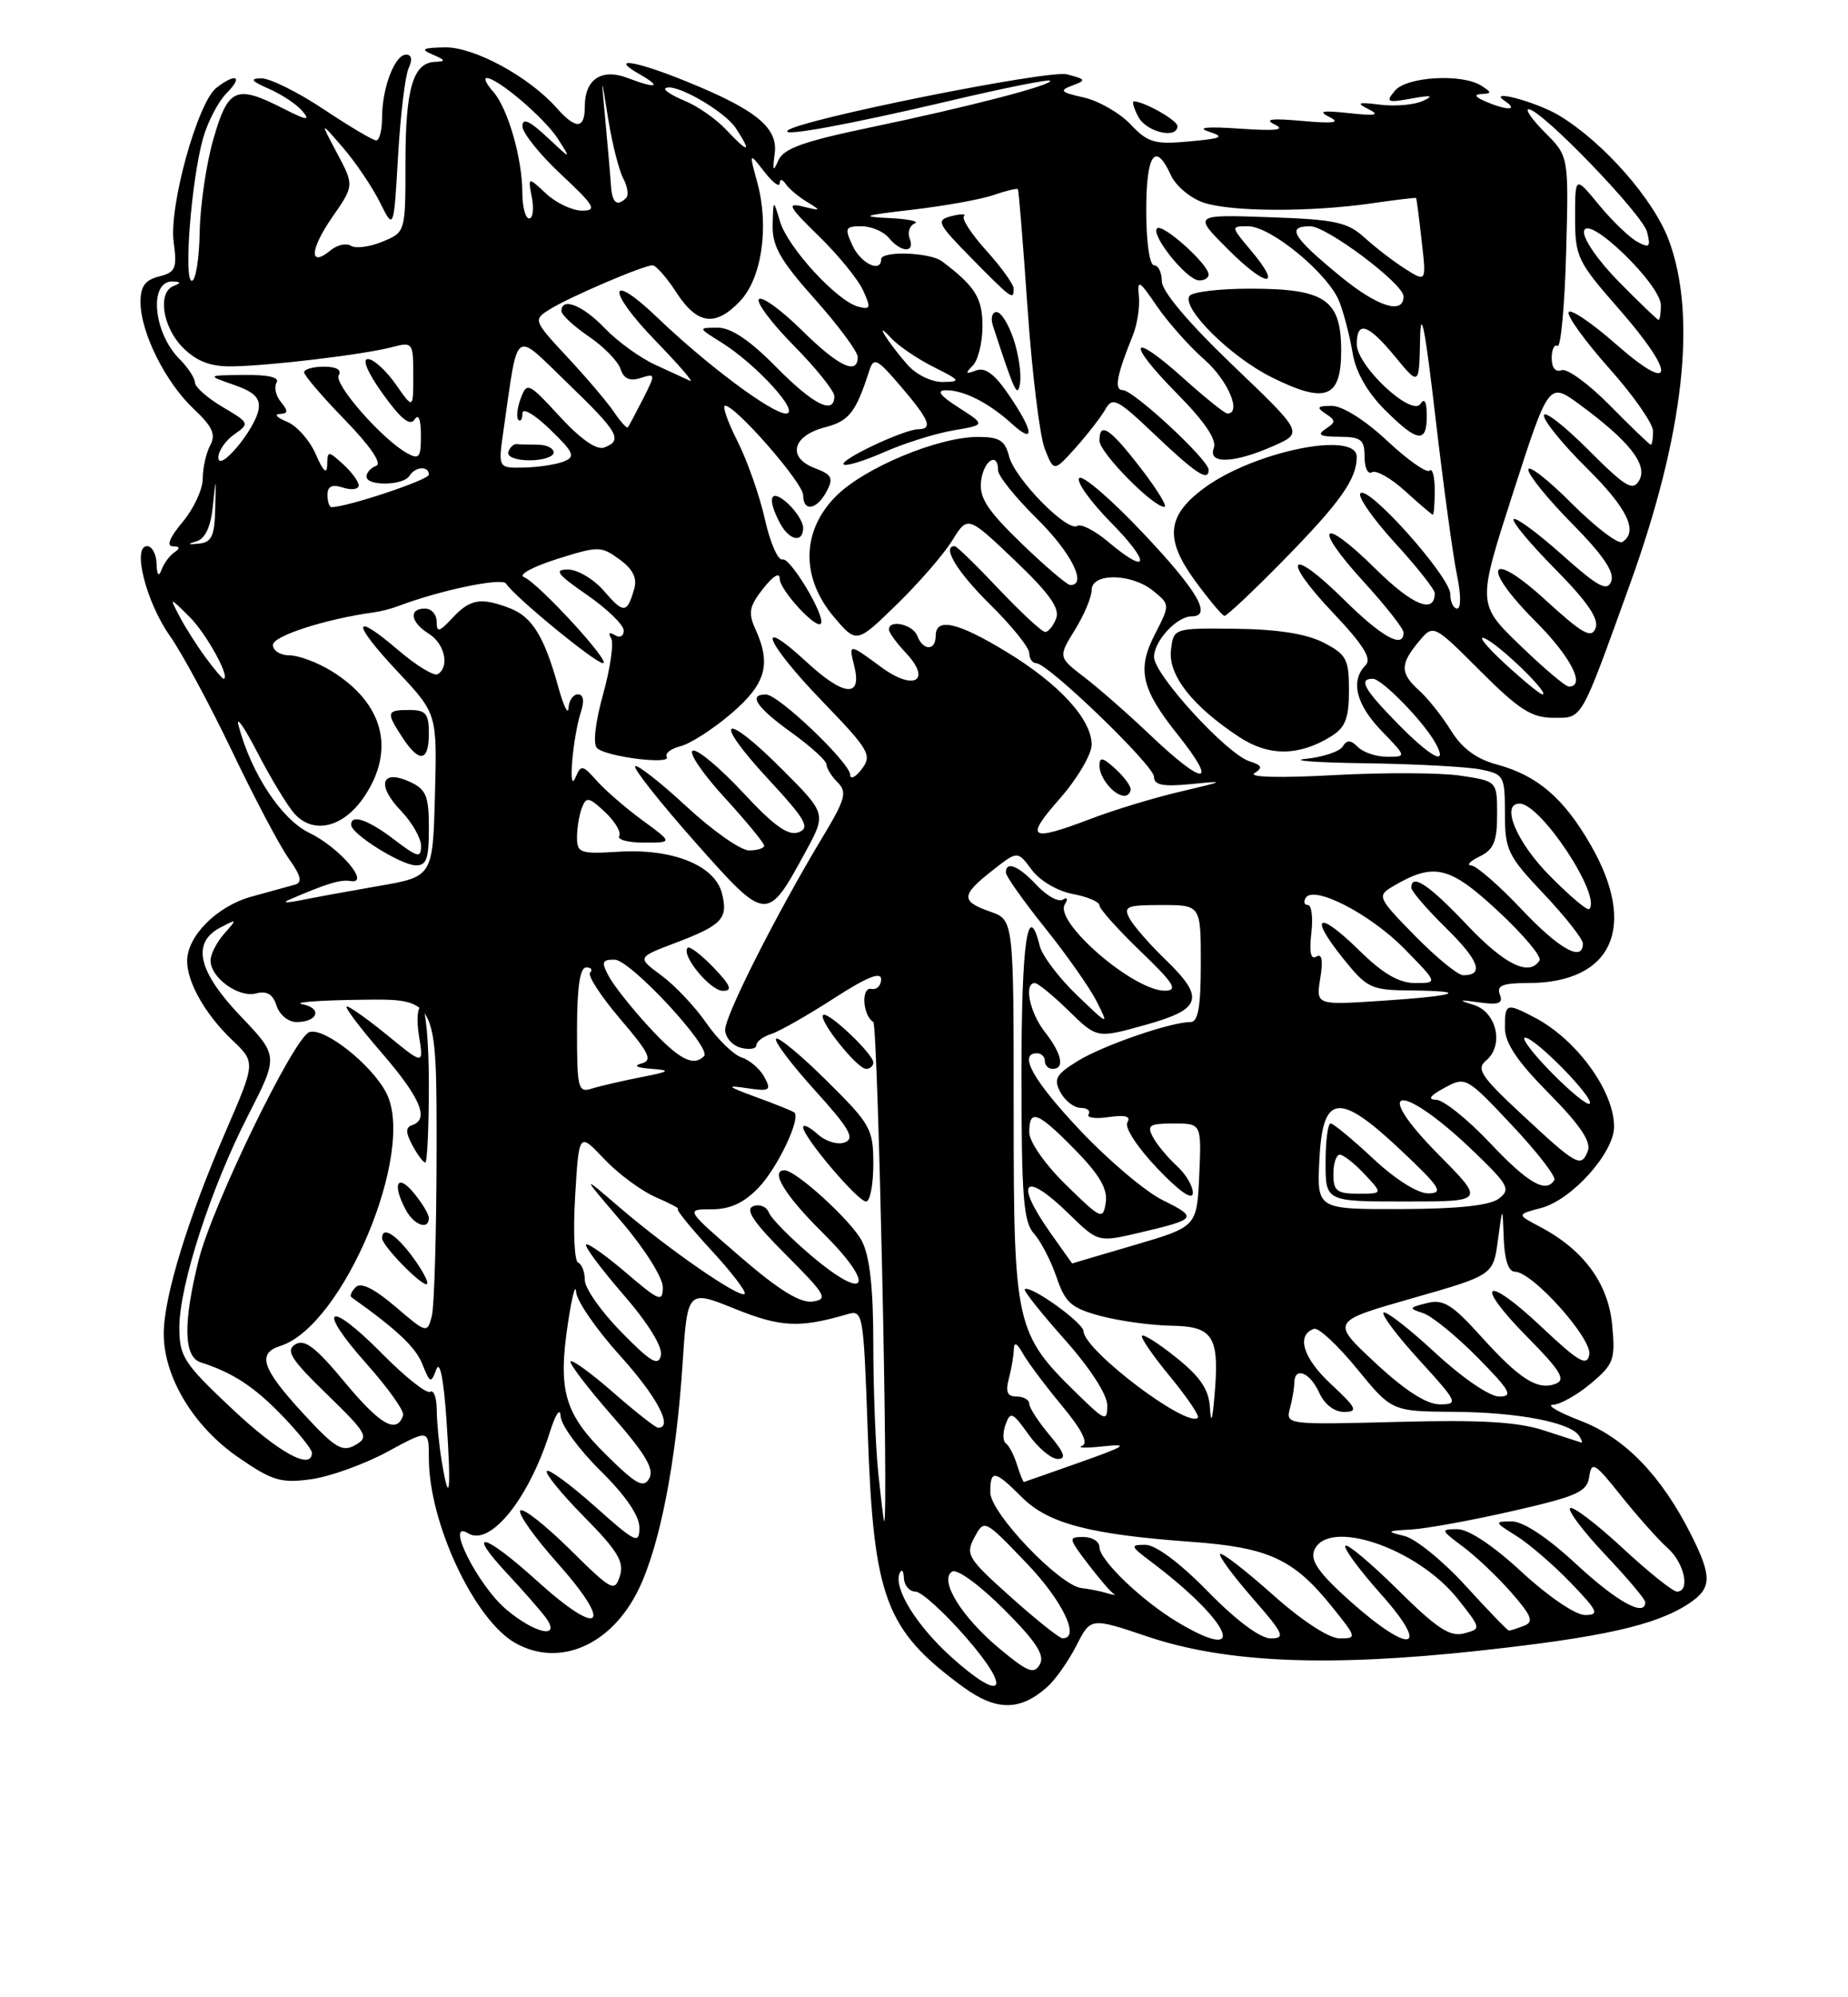 <?xml version="1.0" encoding="UTF-8" standalone="no"?>
<!DOCTYPE svg PUBLIC "-//W3C//DTD SVG 1.1//EN" "http://www.w3.org/Graphics/SVG/1.1/DTD/svg11.dtd" >
<svg xmlns="http://www.w3.org/2000/svg" xmlns:xlink="http://www.w3.org/1999/xlink" version="1.1" viewBox="0 0 237 256">
 <g >
 <path fill="currentColor"
d=" M 134.36 216.17 C 135.38 215.25 137.04 212.88 138.05 210.91 C 139.88 207.31 139.88 207.31 147.19 209.77 C 157.20 213.14 170.34 213.69 189.75 211.57 C 205.53 209.85 212.34 208.32 216.55 205.56 C 219.55 203.59 219.60 202.12 216.88 196.71 C 213.06 189.12 208.37 184.28 202.74 182.12 C 199.86 181.01 198.25 180.08 199.17 180.05 C 200.09 180.02 202.28 178.79 204.03 177.32 C 206.98 174.84 207.18 174.27 206.75 169.77 C 206.24 164.47 203.08 160.18 197.50 157.24 C 194.50 155.66 194.50 155.66 197.65 154.83 C 201.60 153.78 207.00 147.76 207.00 144.40 C 207.00 139.83 202.18 133.22 196.80 130.41 C 193.18 128.52 193.00 128.58 193.00 131.72 C 193.00 133.69 194.56 136.02 198.64 140.14 C 202.59 144.13 204.09 146.34 203.64 147.50 C 202.79 149.72 202.25 149.43 195.17 142.84 C 189.93 137.97 189.29 137.00 190.59 135.93 C 192.91 134.00 191.96 129.72 189.00 128.80 C 186.93 128.16 187.05 128.11 189.71 128.48 C 192.22 128.83 192.79 128.62 192.35 127.47 C 191.91 126.32 192.70 126.00 195.94 126.00 C 206.77 126.00 210.05 118.84 204.03 108.35 C 200.56 102.30 197.17 99.39 191.94 97.98 C 189.34 97.28 187.50 95.92 186.10 93.66 C 184.98 91.85 183.15 89.54 182.03 88.53 C 179.54 86.28 179.53 85.15 181.95 82.24 C 183.83 79.99 183.83 79.99 189.83 85.99 C 194.79 90.95 196.43 92.00 199.20 92.00 C 203.01 92.00 202.60 92.70 209.04 74.87 C 215.95 55.72 217.67 40.53 214.01 30.76 C 212.05 25.53 205.68 18.28 200.00 14.83 C 197.08 13.06 190.58 11.32 193.00 12.95 C 194.80 14.17 193.29 14.20 190.50 13.00 C 189.15 12.42 188.99 12.11 190.00 12.05 C 191.33 11.98 191.33 11.86 190.00 11.00 C 187.53 9.40 180.40 9.81 178.89 11.63 C 177.67 13.10 177.88 13.20 181.02 12.63 C 183.56 12.17 183.96 12.25 182.50 12.93 C 181.40 13.44 178.93 13.66 177.00 13.42 C 174.16 13.06 173.87 13.17 175.50 13.99 C 177.03 14.76 176.45 14.88 173.00 14.50 C 169.58 14.13 168.98 14.25 170.50 15.00 C 171.97 15.73 171.06 15.86 167.00 15.50 C 163.03 15.14 162.06 15.28 163.50 15.97 C 164.92 16.66 163.63 16.81 159.00 16.49 C 154.85 16.20 153.40 16.34 155.00 16.86 C 157.13 17.56 156.76 17.74 152.50 18.13 C 148.07 18.54 147.21 18.29 144.97 15.92 C 143.57 14.46 140.87 12.91 138.97 12.49 C 136.02 11.83 135.80 11.61 137.50 10.97 C 139.34 10.29 139.29 10.17 136.85 9.53 C 134.48 8.91 102.42 15.35 101.00 16.74 C 100.15 17.57 108.91 15.96 121.91 12.90 C 128.73 11.29 134.47 10.14 134.67 10.34 C 135.19 10.85 124.24 13.70 111.58 16.34 C 103.05 18.12 100.48 19.04 99.82 20.56 C 99.15 22.10 99.05 21.93 99.35 19.72 C 99.81 16.38 97.01 14.08 88.01 10.43 C 81.47 7.77 78.05 7.24 82.00 9.50 C 84.95 11.19 84.22 11.41 80.44 9.98 C 77.15 8.73 75.00 10.17 75.00 13.62 C 75.00 16.57 73.88 16.64 71.40 13.85 C 67.84 9.82 60.78 6.00 57.05 6.07 C 54.16 6.13 53.87 6.30 55.50 7.00 C 57.16 7.71 57.21 7.87 55.79 7.93 C 52.97 8.04 52.00 11.36 52.00 20.81 C 52.00 29.76 52.00 29.76 49.06 30.97 C 47.44 31.64 45.62 31.89 45.02 31.51 C 44.41 31.13 43.25 31.38 42.43 32.06 C 39.63 34.38 39.71 32.03 42.56 27.91 C 45.43 23.78 45.43 23.78 43.23 19.64 C 41.03 15.50 41.03 15.50 43.99 18.93 C 45.61 20.81 47.74 23.96 48.72 25.93 C 50.50 29.50 50.50 29.50 51.05 20.00 C 51.35 14.78 51.96 9.71 52.40 8.75 C 52.92 7.64 52.80 7.00 52.08 7.00 C 50.63 7.00 49.00 11.28 49.00 15.07 C 49.00 16.68 48.66 18.00 48.25 18.00 C 47.84 18.00 44.80 16.20 41.50 14.00 C 38.20 11.80 34.60 10.02 33.50 10.04 C 31.98 10.07 32.22 10.39 34.50 11.39 C 36.15 12.11 38.09 13.40 38.81 14.27 C 39.84 15.51 39.31 15.43 36.35 13.92 C 30.28 10.83 29.27 11.26 27.39 17.74 C 26.47 20.89 25.67 26.29 25.61 29.73 C 25.55 33.17 25.10 35.99 24.60 35.99 C 23.52 36.00 24.54 23.04 26.05 17.69 C 26.65 15.59 28.00 13.00 29.06 11.94 C 31.22 9.78 30.29 9.30 27.76 11.25 C 25.35 13.11 21.66 26.41 22.27 31.00 C 22.73 34.41 22.52 34.90 20.39 35.44 C 18.59 35.89 18.01 36.71 18.02 38.77 C 18.05 42.66 21.23 49.01 24.83 52.40 C 27.25 54.67 27.71 55.68 26.96 57.08 C 26.43 58.06 26.00 59.99 26.00 61.36 C 26.00 62.73 24.83 65.23 23.41 66.92 C 21.76 68.88 21.31 70.01 22.16 70.02 C 23.06 70.03 23.14 70.27 22.40 70.77 C 21.79 71.17 21.04 72.17 20.73 73.00 C 20.35 74.00 20.13 73.75 20.08 72.25 C 20.04 71.01 19.49 70.00 18.87 70.00 C 16.92 70.00 18.74 77.18 21.78 81.49 C 23.34 83.70 26.92 90.35 29.76 96.28 C 32.59 102.21 35.86 108.40 37.02 110.03 C 38.61 112.26 38.81 113.10 37.82 113.39 C 37.09 113.60 34.61 114.28 32.30 114.91 C 27.86 116.11 24.00 119.96 24.00 123.18 C 24.00 125.93 26.36 130.06 29.80 133.33 C 32.78 136.16 32.78 136.16 28.98 144.93 C 24.06 156.27 21.00 166.25 21.00 170.95 C 21.00 176.50 24.82 182.83 30.54 186.78 C 34.92 189.80 36.02 190.13 39.89 189.60 C 42.30 189.27 46.69 187.69 49.64 186.10 C 55.00 183.19 55.00 183.19 55.00 186.91 C 55.00 195.22 60.87 207.70 66.14 210.62 C 71.80 213.76 78.45 210.84 81.91 203.69 C 84.63 198.07 86.71 187.41 87.53 174.90 C 88.16 165.30 88.16 165.30 94.24 167.75 C 100.11 170.12 102.53 170.24 108.62 168.46 C 110.69 167.85 110.74 168.14 111.29 183.67 C 112.03 204.87 113.54 208.89 123.47 216.19 C 127.77 219.34 130.84 219.34 134.36 216.17 Z  M 151.00 16.16 C 151.00 15.42 146.72 13.00 145.42 13.00 C 145.15 13.00 145.41 13.90 146.00 15.00 C 147.04 16.94 151.00 17.86 151.00 16.16 Z  M 121.94 212.33 C 117.54 208.35 114.59 203.58 115.36 201.68 C 115.63 201.03 115.88 201.29 115.92 202.25 C 115.96 203.21 116.63 204.00 117.40 204.00 C 118.17 204.00 121.14 206.70 124.00 210.00 C 129.92 216.83 128.59 218.33 121.94 212.33 Z  M 128.21 211.33 C 123.32 207.27 120.38 202.50 122.11 201.43 C 122.74 201.05 125.64 203.16 128.73 206.25 C 132.87 210.39 134.02 212.14 133.36 213.32 C 132.62 214.64 131.83 214.34 128.21 211.33 Z  M 129.61 204.68 C 124.10 199.75 123.79 199.25 124.97 197.05 C 126.23 194.71 126.24 194.71 131.61 200.31 C 136.28 205.16 138.62 210.05 136.25 209.98 C 135.84 209.96 132.85 207.58 129.61 204.68 Z  M 151.00 207.90 C 146.42 205.16 141.00 199.95 141.00 198.30 C 141.00 197.59 140.08 197.00 138.95 197.00 C 136.99 197.00 137.02 197.16 139.52 200.44 C 140.97 202.33 142.45 204.06 142.82 204.28 C 143.20 204.49 142.82 204.46 142.00 204.21 C 141.18 203.95 139.70 203.66 138.72 203.55 C 135.92 203.26 127.00 193.92 127.00 191.29 C 127.00 188.32 127.55 188.40 131.07 191.92 C 134.43 195.28 139.78 196.68 152.78 197.62 C 162.71 198.34 165.91 199.82 170.84 205.96 C 174.01 209.90 174.04 210.00 171.80 210.00 C 170.43 209.99 166.96 207.73 163.20 204.37 C 159.74 201.29 156.72 198.95 156.48 199.18 C 156.25 199.41 158.11 201.94 160.61 204.80 C 164.65 209.42 164.91 210.00 162.97 210.00 C 161.63 210.00 158.55 207.71 154.92 204.00 C 151.33 200.33 148.21 198.00 146.89 198.00 C 144.90 198.00 144.96 198.17 147.62 200.17 C 157.89 207.89 160.34 213.49 151.00 207.90 Z  M 173.17 205.24 C 169.22 201.72 168.02 200.05 168.53 198.75 C 170.20 194.49 181.76 198.39 186.97 204.96 C 189.98 208.77 189.98 208.77 187.74 209.36 C 185.95 209.83 184.24 208.70 179.28 203.78 C 175.85 200.39 172.82 197.84 172.54 198.12 C 172.26 198.41 174.31 201.19 177.10 204.32 C 183.56 211.57 180.97 212.18 173.17 205.24 Z  M 64.94 206.30 C 61.27 203.21 56.97 194.63 60.04 196.53 C 62.85 198.26 67.81 192.13 70.51 183.58 C 71.26 181.22 71.84 180.36 71.90 181.54 C 71.96 182.66 74.25 185.79 77.00 188.50 C 80.21 191.66 82.00 194.27 82.00 195.79 C 82.00 197.97 81.53 197.75 76.32 193.10 C 73.19 190.31 70.41 188.26 70.13 188.54 C 69.85 188.82 72.00 191.46 74.91 194.41 C 79.22 198.77 80.07 200.19 79.50 202.00 C 78.83 204.10 78.46 203.90 73.09 198.59 C 69.95 195.49 67.09 193.24 66.73 193.60 C 66.37 193.96 68.52 197.01 71.51 200.36 C 78.78 208.53 77.06 210.03 68.89 202.64 C 62.04 196.44 59.61 195.88 65.12 201.77 C 67.04 203.82 69.20 206.29 69.93 207.25 C 72.09 210.12 68.71 209.47 64.94 206.30 Z  M 187.96 203.25 C 185.08 200.09 181.55 197.22 180.11 196.87 C 177.73 196.29 177.80 196.22 181.00 196.04 C 182.93 195.93 188.78 194.86 194.00 193.67 C 202.31 191.77 203.54 191.22 203.82 189.25 C 204.11 187.23 204.54 187.50 207.92 191.75 C 210.01 194.36 212.68 197.36 213.85 198.40 C 216.02 200.32 216.81 204.00 215.06 204.00 C 214.54 204.00 211.37 201.46 208.03 198.36 C 204.68 195.26 201.68 192.99 201.36 193.31 C 201.04 193.63 203.08 196.32 205.89 199.29 C 208.70 202.26 211.00 204.99 211.00 205.35 C 211.00 207.32 207.42 205.35 202.17 200.50 C 198.45 197.05 195.35 195.00 193.87 195.00 C 191.60 195.01 191.63 195.09 194.50 196.88 C 196.15 197.92 199.28 200.62 201.45 202.88 C 204.96 206.53 205.16 207.00 203.26 207.00 C 202.05 207.00 198.54 204.61 195.17 201.50 C 191.54 198.13 188.34 196.00 186.92 196.00 C 184.72 196.00 184.75 196.10 187.63 198.25 C 189.30 199.49 192.09 202.14 193.84 204.14 C 196.47 207.16 196.74 207.88 195.43 208.39 C 194.55 208.73 193.69 209.00 193.52 209.00 C 193.34 209.00 190.84 206.41 187.96 203.25 Z  M 112.64 188.85 C 112.29 185.47 112.00 178.03 112.00 172.30 C 112.00 165.11 111.55 161.02 110.53 159.06 C 109.20 156.49 102.09 150.00 100.61 150.00 C 98.70 150.00 100.68 153.24 105.49 157.99 C 112.35 164.77 111.33 167.08 104.15 161.03 C 101.39 158.70 98.90 156.18 98.61 155.42 C 98.31 154.66 97.41 154.29 96.60 154.60 C 95.52 155.02 96.64 156.68 100.80 160.83 C 105.92 165.96 106.25 166.53 104.22 166.82 C 102.63 167.05 99.88 165.35 94.92 161.07 C 87.89 155.00 87.89 155.00 91.26 155.00 C 93.64 155.00 95.41 154.18 97.29 152.22 C 99.72 149.68 102.74 143.33 101.87 142.59 C 101.66 142.41 99.47 141.53 97.00 140.63 C 93.24 139.25 93.04 139.06 95.77 139.47 C 98.75 139.91 98.95 139.78 98.03 138.05 C 97.46 137.00 96.15 135.87 95.12 135.54 C 94.08 135.21 92.05 133.23 90.60 131.15 C 89.16 129.06 86.57 126.32 84.84 125.04 C 81.70 122.72 81.70 122.72 86.52 120.89 C 92.62 118.58 93.41 117.75 92.59 114.51 C 91.69 110.92 86.26 108.73 79.33 109.17 C 74.42 109.47 74.00 109.33 74.00 107.33 C 74.00 106.14 74.28 104.43 74.63 103.53 C 75.18 102.09 75.53 102.15 77.60 104.09 C 78.88 105.30 79.70 106.68 79.41 107.15 C 79.12 107.62 80.55 108.00 82.59 108.00 C 86.30 108.00 86.30 108.00 82.40 105.15 C 80.26 103.58 77.62 101.30 76.54 100.08 C 74.69 98.01 74.52 97.98 73.79 99.68 C 72.82 101.93 73.45 94.50 74.50 91.25 C 74.97 89.82 74.82 89.00 74.12 89.00 C 73.50 89.00 72.96 89.79 72.91 90.75 C 72.86 91.71 72.26 90.47 71.58 87.99 C 69.80 81.58 68.24 79.04 65.37 77.95 C 61.66 76.54 60.29 76.77 58.04 79.19 C 56.32 81.03 56.00 81.11 56.00 79.69 C 56.00 78.76 55.33 78.00 54.50 78.00 C 52.37 78.00 52.64 79.76 55.00 81.23 C 57.04 82.51 57.69 85.46 56.14 86.41 C 55.67 86.70 53.40 85.32 51.10 83.35 C 45.11 78.23 45.06 79.77 51.01 86.10 C 56.06 91.49 56.06 91.49 55.78 101.93 C 55.50 112.37 55.50 112.37 48.50 113.57 C 44.65 114.24 40.15 115.06 38.50 115.40 C 36.85 115.73 36.17 115.72 37.00 115.36 C 41.87 113.25 43.65 112.71 44.93 112.92 C 47.62 113.39 43.56 108.63 39.67 106.75 C 36.10 105.03 32.24 99.19 30.59 93.00 C 30.23 91.62 31.33 93.20 33.04 96.50 C 34.75 99.80 36.88 103.31 37.77 104.30 C 40.22 107.00 44.06 106.06 46.72 102.10 C 50.75 96.10 49.19 90.14 42.53 86.02 C 40.73 84.91 38.30 84.00 37.13 84.00 C 35.96 84.00 35.00 83.40 35.00 82.66 C 35.00 81.51 41.82 79.32 48.00 78.48 C 48.83 78.37 50.17 78.02 51.00 77.71 C 56.38 75.66 64.38 73.99 64.90 74.80 C 65.97 76.48 76.35 85.00 77.33 85.00 C 78.50 85.00 69.04 74.71 67.18 73.96 C 66.44 73.66 68.35 72.63 71.41 71.66 C 76.76 69.97 77.09 69.98 79.45 71.70 C 81.18 72.96 81.74 74.10 81.33 75.50 C 80.42 78.65 79.98 78.68 77.46 75.75 C 76.16 74.24 74.08 73.00 72.84 73.00 C 71.00 73.00 71.44 73.60 75.28 76.25 C 77.87 78.04 79.98 80.09 79.99 80.81 C 80.00 81.54 79.49 81.81 78.85 81.40 C 78.15 80.98 77.96 81.13 78.37 81.78 C 78.74 82.39 78.28 85.62 77.35 88.97 C 76.33 92.65 76.02 95.39 76.58 95.90 C 77.79 97.01 86.15 98.05 85.51 97.01 C 85.24 96.57 86.04 95.96 87.28 95.64 C 88.53 95.33 91.45 93.45 93.78 91.46 C 98.23 87.65 98.94 85.16 96.87 80.62 C 95.93 78.54 96.09 77.70 97.87 75.44 C 99.17 73.79 100.00 73.30 100.00 74.19 C 100.00 75.62 104.72 80.75 105.28 79.92 C 105.90 79.01 101.33 71.39 100.36 71.71 C 99.79 71.90 98.78 69.59 98.10 66.58 C 97.43 63.56 95.84 59.05 94.58 56.55 C 93.31 54.05 92.60 52.00 93.00 52.00 C 94.35 52.00 103.00 61.90 103.00 63.46 C 103.00 65.64 104.73 65.37 106.01 62.99 C 106.92 61.27 106.70 60.84 104.47 59.99 C 100.92 58.64 101.63 55.85 105.79 54.77 C 108.90 53.97 109.75 52.88 111.48 47.52 C 112.05 45.74 112.46 45.94 115.52 49.52 C 119.21 53.84 119.68 54.99 117.75 55.02 C 115.89 55.05 107.62 58.96 108.20 59.53 C 108.47 59.80 110.79 59.09 113.37 57.96 C 115.94 56.82 119.92 55.57 122.23 55.17 C 126.41 54.46 126.41 54.46 122.96 52.25 C 120.54 50.70 120.04 50.03 121.32 50.02 C 123.59 50.00 126.83 51.64 129.75 54.30 C 132.75 57.04 132.60 55.35 129.41 50.66 C 127.57 47.95 126.35 47.03 125.16 47.49 C 123.83 47.99 123.75 47.87 124.75 46.86 C 125.44 46.17 126.00 43.89 126.00 41.80 C 126.00 38.20 125.07 36.71 120.82 33.50 C 119.28 32.33 113.00 32.12 113.00 33.24 C 113.00 35.02 110.40 33.78 109.34 31.49 C 108.29 29.23 108.40 29.00 110.47 29.00 C 111.73 29.00 113.32 29.67 114.00 30.50 C 115.58 32.41 117.39 32.45 116.66 30.56 C 116.36 29.78 116.65 28.91 117.31 28.64 C 117.96 28.38 116.47 28.06 114.00 27.95 C 110.24 27.77 110.73 27.60 117.00 26.88 C 121.12 26.40 125.81 25.56 127.41 25.00 C 129.01 24.45 130.42 24.11 130.54 24.25 C 130.65 24.39 131.21 31.25 131.78 39.50 C 132.35 47.75 133.34 55.85 133.98 57.50 C 135.15 60.50 135.15 60.50 137.97 57.36 C 139.51 55.63 141.23 53.41 141.78 52.43 C 142.67 50.84 143.33 51.17 147.96 55.58 C 153.39 60.74 155.00 61.79 155.00 60.22 C 155.00 58.93 145.36 50.00 143.98 50.00 C 142.86 50.00 143.21 48.09 145.28 43.00 C 145.84 41.62 146.19 39.38 146.06 38.00 C 145.84 35.75 146.07 35.88 148.38 39.26 C 149.80 41.33 152.54 44.41 154.48 46.11 C 157.49 48.76 159.29 53.00 157.40 53.00 C 157.07 53.00 154.53 50.96 151.76 48.47 C 144.92 42.33 144.34 43.75 150.95 50.45 C 154.50 54.04 156.07 56.37 155.67 57.42 C 154.86 59.52 158.24 59.41 163.32 57.16 C 167.15 55.47 167.15 55.47 158.07 46.79 C 152.41 41.37 149.00 37.33 149.00 36.05 C 149.00 34.92 148.55 34.00 148.00 34.00 C 147.43 34.00 147.00 31.00 147.00 27.00 C 147.00 19.74 148.16 18.07 150.16 22.45 C 150.77 23.80 152.63 25.37 154.29 25.95 C 157.77 27.16 168.04 27.21 176.00 26.05 C 179.03 25.61 181.55 25.31 181.61 25.38 C 181.67 25.44 181.99 27.90 182.32 30.84 C 182.93 36.18 182.93 36.18 180.21 34.46 C 178.72 33.52 176.38 31.71 175.00 30.46 C 172.82 28.47 171.24 28.13 162.76 27.84 C 153.02 27.50 153.02 27.50 157.48 31.95 C 162.42 36.90 164.57 37.02 160.45 32.13 C 157.83 29.01 157.83 29.00 160.06 29.00 C 163.00 29.00 170.43 35.15 171.78 38.70 C 172.37 40.24 173.13 43.19 173.47 45.26 C 173.87 47.68 175.35 50.28 177.58 52.51 C 181.79 56.72 183.00 56.88 182.98 53.25 C 182.98 51.51 182.68 50.96 182.18 51.75 C 181.07 53.50 174.00 46.90 174.00 44.12 C 174.00 41.03 175.45 41.51 178.93 45.73 C 182.00 49.46 182.00 49.46 182.12 43.48 C 182.20 39.19 182.76 42.03 184.09 53.50 C 185.12 62.30 186.36 71.41 186.86 73.75 C 187.37 76.18 187.38 78.00 186.88 78.00 C 186.40 78.00 186.00 77.17 186.00 76.16 C 186.00 73.96 175.53 62.19 174.47 63.22 C 174.07 63.61 176.05 66.46 178.87 69.55 C 181.69 72.63 184.00 75.55 184.00 76.02 C 184.00 78.76 181.16 77.60 176.43 72.93 C 169.43 66.02 168.22 67.27 174.87 74.55 C 177.69 77.63 180.00 80.57 180.00 81.08 C 180.00 83.21 177.23 81.67 172.31 76.81 C 165.34 69.93 164.21 71.42 170.97 78.56 C 174.89 82.70 175.96 84.44 175.13 85.27 C 173.15 87.25 173.91 90.31 177.20 93.70 C 180.39 97.00 180.39 97.00 177.90 97.00 C 176.52 97.00 174.84 96.44 174.16 95.76 C 173.22 94.82 172.74 94.80 172.20 95.68 C 171.80 96.33 169.68 97.03 167.49 97.26 C 165.29 97.48 168.73 97.74 175.13 97.83 C 181.52 97.92 188.16 98.28 189.88 98.62 C 192.88 99.23 193.00 99.45 193.00 104.28 C 193.00 108.94 193.36 109.69 198.00 114.59 C 200.75 117.50 203.00 120.36 203.00 120.94 C 203.00 123.36 199.97 121.67 195.09 116.50 C 192.23 113.48 189.35 110.97 188.69 110.93 C 188.04 110.90 188.51 110.38 189.75 109.78 C 191.56 108.90 192.00 107.86 192.00 104.41 C 192.00 100.12 192.00 100.12 187.31 99.42 C 184.73 99.03 177.42 99.00 171.06 99.35 C 164.23 99.73 160.07 99.63 160.88 99.10 C 161.98 98.40 161.85 98.09 160.25 97.58 C 157.34 96.66 148.00 86.47 148.00 84.21 C 148.00 82.16 150.92 79.00 152.83 79.00 C 155.50 79.00 153.58 75.71 146.60 68.33 C 142.53 64.02 138.85 60.85 138.41 61.27 C 137.98 61.70 139.83 64.29 142.52 67.02 C 147.65 72.23 147.36 73.86 142.10 69.43 C 140.42 68.01 138.64 67.10 138.15 67.41 C 136.85 68.21 130.12 61.34 129.40 58.46 C 128.90 56.46 128.16 56.00 125.43 56.00 C 120.34 56.00 110.89 59.93 107.25 63.56 C 102.79 68.00 102.67 74.00 106.92 79.04 C 109.85 82.50 109.85 82.50 114.98 77.50 C 117.81 74.75 121.02 71.06 122.11 69.29 C 124.11 66.08 124.11 66.08 130.12 71.80 C 134.54 76.01 135.95 77.97 135.45 79.26 C 135.09 80.22 134.45 81.00 134.04 81.00 C 133.63 81.00 130.95 78.52 128.09 75.50 C 125.23 72.47 122.69 70.00 122.44 70.00 C 120.74 70.00 122.76 73.33 127.00 77.50 C 129.75 80.21 132.00 83.00 132.00 83.71 C 132.00 84.42 132.40 85.00 132.88 85.00 C 134.39 85.00 148.00 98.12 148.00 99.57 C 148.00 100.63 149.14 100.85 152.75 100.50 C 157.25 100.05 157.18 100.10 151.44 101.45 C 148.11 102.22 142.94 103.79 139.94 104.93 C 132.01 107.95 131.36 107.53 135.92 102.36 C 138.16 99.81 140.00 96.69 140.00 95.44 C 140.00 92.19 135.82 87.64 129.06 83.54 C 122.81 79.74 120.00 79.11 120.00 81.50 C 120.00 83.44 118.38 83.44 117.64 81.50 C 117.07 80.03 114.00 79.34 114.00 80.69 C 114.00 81.06 114.98 82.42 116.19 83.70 C 119.54 87.27 117.20 88.60 113.00 85.50 C 108.85 82.44 108.82 82.44 109.56 85.39 C 110.58 89.46 108.25 89.27 103.52 84.92 C 96.67 78.59 98.11 82.28 105.49 89.92 C 111.49 96.14 111.87 96.79 110.52 98.57 C 109.72 99.63 109.05 99.96 109.03 99.30 C 108.99 97.75 99.87 89.05 98.25 89.02 C 95.88 88.98 97.01 90.67 101.50 93.89 C 103.97 95.67 106.00 97.51 106.00 97.99 C 106.00 98.47 106.64 99.50 107.43 100.29 C 108.67 101.52 108.41 102.46 105.49 107.30 C 99.62 117.05 93.00 130.13 93.00 131.98 C 93.00 132.96 93.90 134.00 95.00 134.29 C 96.10 134.58 97.00 134.44 97.00 133.97 C 97.00 133.51 97.86 132.86 98.90 132.53 C 99.95 132.20 103.55 130.15 106.90 127.99 C 111.17 125.23 113.00 124.49 113.00 125.52 C 113.00 126.33 112.44 126.89 111.75 126.75 C 110.41 126.48 110.62 130.13 112.00 131.00 C 112.59 131.37 113.98 195.00 113.39 195.00 C 113.33 195.00 113.00 192.23 112.64 188.85 Z  M 112.00 149.22 C 112.00 144.70 111.67 144.11 106.03 138.53 C 102.74 135.27 99.82 132.85 99.53 133.14 C 99.24 133.43 101.47 136.39 104.49 139.73 C 108.92 144.62 109.67 145.91 108.35 146.42 C 107.43 146.77 105.89 146.31 104.86 145.37 C 103.83 144.45 103.00 144.05 103.00 144.49 C 103.00 145.73 110.01 154.00 111.07 154.00 C 111.58 154.00 112.00 151.85 112.00 149.22 Z  M 112.00 136.19 C 112.00 135.08 106.13 129.53 105.56 130.10 C 104.93 130.74 109.93 137.00 111.07 137.00 C 111.58 137.00 112.00 136.63 112.00 136.19 Z  M 91.51 124.01 C 89.93 122.37 88.44 121.23 88.19 121.48 C 87.29 122.38 91.08 127.00 92.71 127.00 C 93.99 127.00 93.72 126.32 91.51 124.01 Z  M 103.34 109.12 C 105.97 104.28 105.97 104.28 100.31 98.61 C 92.72 91.02 91.23 91.97 98.46 99.79 C 103.33 105.05 103.93 106.09 102.43 106.67 C 101.10 107.18 99.29 105.89 95.30 101.60 C 92.36 98.44 89.46 96.01 88.86 96.21 C 88.25 96.42 90.07 99.10 92.88 102.18 C 95.70 105.26 98.00 108.05 98.00 108.39 C 98.00 108.73 97.13 109.00 96.06 109.00 C 94.99 109.00 91.37 106.46 88.03 103.36 C 84.68 100.26 81.72 97.95 81.45 98.21 C 81.19 98.48 84.63 102.83 89.11 107.89 C 98.35 118.30 98.34 118.30 103.34 109.12 Z  M 55.00 106.16 C 55.00 101.99 54.66 101.17 52.54 100.20 C 48.90 98.54 48.26 100.61 51.39 103.89 C 52.83 105.38 54.00 107.43 54.00 108.42 C 54.00 110.02 53.59 109.92 50.57 107.62 C 47.18 105.04 44.96 104.29 45.04 105.75 C 45.10 106.91 51.29 110.80 53.25 110.91 C 54.69 110.98 55.00 110.14 55.00 106.16 Z  M 145.00 101.15 C 145.00 100.69 144.10 99.50 143.00 98.50 C 141.41 97.06 141.00 96.99 141.00 98.15 C 141.00 99.71 142.90 102.00 144.20 102.00 C 144.64 102.00 145.00 101.62 145.00 101.15 Z  M 55.00 94.00 C 55.00 91.47 54.61 91.00 52.50 91.00 C 49.56 91.00 49.48 91.28 51.62 94.54 C 53.78 97.84 55.00 97.64 55.00 94.00 Z  M 170.75 94.36 C 172.54 93.24 173.00 92.04 173.00 88.50 C 173.00 84.49 172.68 83.88 169.75 82.37 C 167.56 81.24 163.88 80.66 158.50 80.59 C 150.50 80.50 150.50 80.50 150.17 83.36 C 149.81 86.57 152.99 90.59 159.00 94.51 C 162.77 96.97 166.63 96.92 170.75 94.36 Z  M 164.66 71.75 C 171.87 64.40 174.00 61.40 174.00 58.57 C 174.00 55.15 160.72 57.87 154.37 62.60 C 149.64 66.11 149.35 69.08 153.24 74.41 C 155.03 76.86 156.74 78.90 157.03 78.94 C 157.31 78.97 160.75 75.74 164.66 71.75 Z  M 103.00 67.65 C 103.00 66.92 102.10 65.50 101.00 64.50 C 98.80 62.51 98.31 63.83 100.04 67.07 C 101.22 69.29 103.00 69.64 103.00 67.65 Z  M 184.00 62.83 C 184.00 61.09 183.70 59.96 183.34 60.32 C 182.98 60.68 180.53 58.96 177.89 56.49 C 175.06 53.84 172.14 52.01 170.79 52.02 C 168.94 52.03 168.79 52.22 170.00 53.02 C 171.33 53.89 171.33 54.11 170.00 54.98 C 168.85 55.74 169.27 55.97 171.75 55.98 C 174.57 56.00 175.00 56.34 175.00 58.56 C 175.00 59.97 175.43 60.85 175.95 60.53 C 176.48 60.21 178.39 61.29 180.20 62.94 C 182.02 64.59 183.61 65.95 183.75 65.97 C 183.89 65.99 184.00 64.58 184.00 62.83 Z  M 146.32 60.04 C 142.34 54.87 141.00 53.98 141.00 56.49 C 141.00 57.99 147.80 64.92 149.32 64.97 C 149.78 64.99 148.43 62.77 146.32 60.04 Z  M 129.99 43.48 C 129.36 41.57 128.38 40.00 127.81 40.00 C 127.23 40.00 127.02 40.79 127.34 41.75 C 130.15 50.36 130.51 51.12 130.82 49.07 C 131.00 47.91 130.63 45.40 129.99 43.48 Z  M 172.00 44.94 C 172.00 38.40 169.94 37.00 160.34 37.00 C 156.37 37.00 152.86 37.42 152.54 37.94 C 151.55 39.53 157.82 45.73 163.05 48.34 C 170.02 51.81 172.00 51.06 172.00 44.94 Z  M 130.00 37.00 C 130.00 36.45 128.43 34.27 126.52 32.15 C 124.60 30.03 123.30 28.04 123.62 27.72 C 123.94 27.40 123.22 27.39 122.02 27.70 C 120.00 28.23 120.18 28.61 124.63 33.14 C 129.78 38.36 130.00 38.52 130.00 37.00 Z  M 155.00 35.19 C 155.00 33.88 149.08 28.58 148.39 29.27 C 147.55 30.12 152.17 35.87 153.75 35.94 C 154.44 35.98 155.00 35.63 155.00 35.19 Z  M 56.65 187.28 C 56.30 185.20 56.02 182.24 56.01 180.69 C 56.00 179.15 55.63 178.11 55.17 178.39 C 54.71 178.68 51.94 176.47 49.00 173.50 C 42.05 166.46 40.47 167.47 46.99 174.78 C 49.76 177.89 51.88 180.87 51.70 181.40 C 50.89 183.84 48.80 182.67 44.27 177.23 C 40.46 172.64 39.05 171.57 37.86 172.32 C 36.60 173.11 37.32 174.24 41.92 178.70 C 47.09 183.73 47.36 184.20 45.56 185.22 C 43.88 186.17 42.96 185.60 38.81 181.09 C 33.58 175.40 32.94 173.47 35.96 172.51 C 44.02 169.96 53.40 147.54 49.54 140.08 C 47.65 136.42 41.51 131.59 39.65 132.30 C 37.65 133.07 27.22 154.53 25.49 161.46 C 23.46 169.58 23.54 173.92 25.75 174.62 C 29.84 175.93 32.60 177.73 36.19 181.45 C 38.28 183.62 40.00 185.76 40.00 186.20 C 40.00 188.54 35.73 186.19 29.75 180.56 C 23.57 174.75 23.00 173.87 23.00 170.16 C 23.00 164.74 27.05 152.24 31.84 142.92 C 35.72 135.34 35.72 135.34 30.86 130.25 C 25.38 124.50 24.54 120.84 28.25 118.89 C 30.43 117.74 30.45 117.77 28.75 119.68 C 27.79 120.77 27.00 122.31 27.00 123.11 C 27.00 125.31 30.60 127.92 32.83 127.33 C 34.23 126.97 35.00 127.43 35.47 128.91 C 35.84 130.06 36.98 131.00 38.01 131.00 C 40.79 131.00 41.38 129.21 38.76 128.71 C 37.52 128.47 40.89 128.21 46.25 128.14 C 56.00 128.00 56.00 128.00 55.99 147.25 C 55.98 157.84 55.70 167.50 55.37 168.73 C 54.79 170.92 54.69 170.89 50.70 167.47 C 48.00 165.16 46.28 164.32 45.63 164.97 C 45.08 165.52 44.83 166.10 45.07 166.27 C 50.91 170.42 53.31 172.68 54.17 174.85 C 55.14 177.30 55.28 177.35 55.95 175.53 C 56.41 174.29 56.90 176.73 57.26 182.02 C 57.89 191.18 57.64 193.30 56.65 187.28 Z  M 52.90 161.08 C 50.77 158.19 49.00 157.11 49.00 158.70 C 49.00 159.69 54.27 165.06 54.77 164.57 C 54.99 164.34 54.15 162.77 52.90 161.08 Z  M 55.00 156.11 C 55.00 155.62 54.11 154.16 53.03 152.86 C 50.93 150.34 50.28 151.79 52.04 155.07 C 53.09 157.04 55.00 157.71 55.00 156.11 Z  M 55.00 139.00 C 55.00 133.45 54.58 129.00 54.06 129.00 C 53.54 129.00 53.39 130.65 53.73 132.75 C 54.34 136.50 54.34 136.50 49.75 132.75 C 47.23 130.69 44.86 129.00 44.48 129.00 C 44.11 129.00 46.10 131.65 48.90 134.89 C 53.92 140.68 55.10 143.47 52.86 144.21 C 52.00 144.50 52.01 145.16 52.89 146.80 C 53.54 148.01 54.28 149.00 54.54 149.00 C 54.79 149.00 55.00 144.50 55.00 139.00 Z  M 77.73 186.46 C 72.37 181.18 71.53 178.25 72.85 169.50 C 73.35 166.20 73.81 164.44 73.88 165.58 C 73.95 166.72 76.47 170.39 79.50 173.74 C 84.26 179.00 86.38 183.00 84.41 183.00 C 84.09 183.00 81.52 180.99 78.71 178.53 C 75.90 176.07 73.41 174.25 73.18 174.49 C 72.95 174.72 75.32 177.83 78.45 181.41 C 82.73 186.28 83.94 188.29 83.27 189.48 C 82.54 190.80 81.61 190.29 77.73 186.46 Z  M 130.43 187.75 C 130.05 186.51 129.40 185.28 129.00 185.00 C 128.60 184.72 128.58 183.64 128.96 182.59 C 129.57 180.87 129.86 180.99 131.89 183.84 C 133.12 185.58 134.82 187.00 135.66 187.00 C 136.79 187.00 136.51 186.21 134.59 183.92 C 133.17 182.23 132.00 180.43 132.00 179.92 C 132.00 179.42 131.27 179.00 130.38 179.00 C 129.19 179.00 128.93 178.40 129.37 176.75 C 129.70 175.51 129.99 173.82 130.02 173.00 C 130.05 171.94 130.39 172.09 131.19 173.50 C 131.81 174.60 134.05 177.60 136.18 180.16 C 138.78 183.30 139.62 184.98 138.77 185.32 C 138.07 185.59 139.30 185.62 141.50 185.38 C 144.88 185.02 144.41 185.34 138.50 187.43 C 134.65 188.79 131.42 189.93 131.32 189.95 C 131.22 189.98 130.82 188.99 130.43 187.75 Z  M 198.00 183.34 C 194.63 182.24 189.90 181.96 179.18 182.25 C 165.12 182.62 164.87 182.59 165.42 180.56 C 165.72 179.43 165.98 177.94 165.99 177.25 C 166.01 175.11 167.99 175.88 169.18 178.50 C 169.88 180.02 171.14 180.99 172.41 180.97 C 174.21 180.95 173.98 180.46 170.69 177.40 C 167.10 174.07 166.20 171.10 168.53 170.32 C 169.10 170.13 171.58 172.44 174.03 175.44 C 178.50 180.90 178.50 180.90 186.50 180.96 C 194.68 181.01 201.46 182.32 202.52 184.04 C 202.85 184.57 202.98 184.96 202.81 184.90 C 202.64 184.85 200.47 184.14 198.00 183.34 Z  M 155.17 180.42 C 155.04 178.13 153.96 176.50 150.93 174.07 C 148.70 172.27 146.69 170.98 146.46 171.20 C 146.24 171.43 147.86 173.78 150.06 176.44 C 152.25 179.10 153.86 181.48 153.62 181.71 C 152.25 183.08 139.05 173.10 138.96 170.63 C 138.92 169.52 132.05 164.61 131.42 165.25 C 131.24 165.43 133.55 168.33 136.55 171.70 C 139.78 175.33 142.00 178.75 142.00 180.11 C 142.00 182.25 141.74 182.15 138.16 178.66 C 130.22 170.91 130.00 169.91 130.00 142.35 C 130.00 117.90 130.00 117.90 127.00 116.85 C 123.20 115.52 123.23 114.75 127.25 111.59 C 130.50 109.03 130.50 109.03 132.31 111.48 C 133.34 112.87 135.60 114.21 137.56 114.58 C 139.45 114.93 141.00 115.59 141.00 116.04 C 141.00 116.49 143.36 119.13 146.25 121.91 C 150.57 126.06 151.13 126.96 149.40 126.98 C 145.41 127.02 135.15 118.18 136.56 115.91 C 137.00 115.19 136.89 114.95 136.30 115.31 C 135.74 115.66 134.25 114.83 132.97 113.47 C 130.63 110.97 129.00 110.30 129.00 111.84 C 129.00 112.30 131.26 115.49 134.02 118.93 C 136.79 122.38 139.76 126.61 140.64 128.35 C 142.22 131.49 142.22 131.49 138.07 127.51 C 135.79 125.31 133.66 122.50 133.35 121.26 C 131.81 115.12 131.00 120.76 131.00 137.67 C 131.00 153.36 131.25 156.62 132.60 158.11 C 133.47 159.07 134.77 161.58 135.49 163.68 C 136.61 166.98 137.38 167.66 141.14 168.67 C 143.54 169.31 147.63 169.88 150.23 169.92 C 155.65 170.01 156.43 171.30 155.74 179.08 C 155.47 182.14 155.30 182.55 155.17 180.42 Z  M 176.39 174.69 C 170.68 169.38 170.68 169.38 181.09 166.41 C 191.50 163.44 191.50 163.44 192.10 158.97 C 192.70 154.50 192.70 154.50 192.85 158.75 C 192.95 161.48 193.46 163.00 194.29 163.00 C 196.52 163.00 204.23 171.60 203.82 173.64 C 203.52 175.18 202.46 174.56 197.71 170.09 C 190.41 163.21 188.88 164.29 195.89 171.39 C 200.15 175.70 200.84 176.85 199.51 177.36 C 197.19 178.25 194.90 176.79 189.87 171.22 C 186.22 167.18 185.09 166.49 183.00 167.02 C 180.66 167.61 180.63 167.69 182.54 168.32 C 183.66 168.70 186.79 171.25 189.50 174.00 C 193.70 178.26 194.11 179.00 192.27 179.00 C 191.04 179.00 187.51 176.59 184.03 173.36 C 180.68 170.26 177.71 167.96 177.43 168.24 C 177.15 168.52 179.23 171.28 182.06 174.37 C 186.95 179.73 187.08 180.00 184.65 180.00 C 182.95 180.00 180.19 178.23 176.39 174.69 Z  M 79.68 170.73 C 77.10 168.11 75.00 165.11 75.00 164.07 C 75.00 163.02 74.61 162.02 74.14 161.83 C 73.66 161.65 73.49 157.82 73.76 153.31 C 74.25 145.12 74.25 145.12 77.48 148.55 C 79.26 150.43 82.24 152.64 84.11 153.45 C 85.97 154.26 87.25 154.94 86.94 154.96 C 86.63 154.98 88.54 157.33 91.17 160.19 C 93.81 163.04 95.75 165.58 95.50 165.84 C 94.88 166.46 85.75 160.15 79.50 154.79 C 74.50 150.50 74.50 150.50 79.75 156.64 C 82.64 160.01 85.00 163.76 85.00 164.96 C 85.00 166.96 84.58 166.80 80.29 163.13 C 77.69 160.91 75.38 159.28 75.16 159.51 C 74.93 159.74 77.08 162.63 79.95 165.94 C 83.14 169.62 85.00 172.64 84.76 173.73 C 84.43 175.16 83.45 174.58 79.68 170.73 Z  M 134.75 158.07 C 129.99 151.34 131.33 149.96 137.12 155.62 C 140.83 159.24 140.83 159.24 146.17 157.99 C 153.52 156.26 153.65 156.07 149.10 153.82 C 146.89 152.73 142.14 148.71 138.54 144.90 C 132.49 138.49 130.54 135.00 133.00 135.00 C 133.55 135.00 134.00 135.45 134.00 136.00 C 134.00 136.55 134.45 137.00 135.00 137.00 C 136.59 137.00 136.17 135.03 134.00 132.27 C 132.06 129.80 131.27 126.00 132.71 126.00 C 133.10 126.00 135.05 127.60 137.05 129.55 C 140.68 133.10 140.68 133.10 146.84 131.38 C 154.16 129.35 154.59 127.93 149.42 122.95 C 147.45 121.05 145.41 118.71 144.88 117.75 C 144.03 116.19 144.47 116.00 148.96 116.00 C 154.00 116.00 154.00 116.00 154.00 123.50 C 154.00 129.04 153.66 131.00 152.68 131.00 C 150.13 131.00 141.46 133.99 138.22 135.99 C 135.41 137.72 135.09 138.30 136.00 140.01 C 136.59 141.10 137.76 142.00 138.59 142.00 C 139.43 142.00 139.89 142.37 139.61 142.82 C 139.33 143.27 140.50 143.43 142.19 143.18 C 144.33 142.87 145.07 143.08 144.58 143.86 C 144.19 144.50 145.85 147.05 148.42 149.75 C 151.29 152.76 152.96 153.91 152.98 152.90 C 152.99 152.03 152.06 150.46 150.91 149.42 C 149.76 148.37 148.39 146.73 147.87 145.76 C 147.05 144.23 147.40 144.00 150.51 144.00 C 154.09 144.00 154.09 144.00 153.80 150.62 C 153.50 157.23 153.50 157.23 145.50 159.58 C 141.10 160.87 137.50 161.93 137.50 161.94 C 137.50 161.95 136.26 160.21 134.75 158.07 Z  M 136.72 151.88 C 134.01 149.23 132.00 146.35 132.00 145.13 C 132.00 142.06 133.05 142.46 137.88 147.38 C 141.01 150.57 142.07 152.39 141.81 154.13 C 141.46 156.39 141.23 156.29 136.72 151.88 Z  M 169.20 148.75 C 169.61 140.17 171.68 139.90 179.64 147.41 C 184.69 152.16 185.18 152.93 183.21 152.96 C 181.84 152.99 178.98 151.19 176.10 148.50 C 173.46 146.03 171.00 144.00 170.65 144.00 C 170.29 144.00 170.00 146.25 170.00 149.00 C 170.00 154.00 170.00 154.00 180.22 154.00 C 190.44 154.00 190.44 154.00 184.53 148.03 C 175.45 138.85 179.75 138.63 189.21 147.79 C 193.48 151.92 193.76 152.46 192.21 153.64 C 191.06 154.51 186.96 154.95 179.70 154.97 C 168.90 155.00 168.90 155.00 169.20 148.75 Z  M 171.00 150.50 C 171.00 149.12 171.37 148.00 171.83 148.00 C 172.28 148.00 173.71 149.12 175.00 150.50 C 177.35 153.00 177.35 153.00 174.17 153.00 C 171.46 153.00 171.00 152.64 171.00 150.50 Z  M 191.09 146.50 C 188.23 143.47 185.12 140.98 184.19 140.96 C 183.04 140.93 183.38 140.44 185.25 139.43 C 187.96 137.96 188.06 138.01 193.90 144.22 C 197.15 147.67 199.60 150.84 199.34 151.25 C 198.27 152.99 195.98 151.68 191.09 146.50 Z  M 198.98 137.48 C 196.56 135.02 195.04 133.00 195.59 133.00 C 196.89 133.00 204.53 140.80 203.87 141.46 C 203.60 141.73 201.40 139.94 198.98 137.48 Z  M 74.00 132.07 C 74.00 126.59 74.37 124.00 75.17 124.00 C 75.81 124.00 76.04 124.29 75.68 124.66 C 75.32 125.02 77.05 127.68 79.52 130.58 C 83.29 134.99 83.74 135.92 82.26 136.31 C 81.18 136.59 81.66 136.86 83.50 136.99 C 86.13 137.19 85.96 137.33 82.15 138.08 C 79.75 138.55 76.94 139.20 75.90 139.53 C 74.14 140.09 74.00 139.53 74.00 132.07 Z  M 83.24 131.64 C 81.03 129.25 78.71 126.32 78.08 125.14 C 77.09 123.30 77.20 123.00 78.81 123.00 C 80.84 123.00 91.34 134.32 90.29 135.37 C 88.90 136.76 87.06 135.79 83.24 131.64 Z  M 169.32 125.39 C 169.70 123.09 169.53 122.17 168.82 122.61 C 168.11 123.05 167.89 122.05 168.17 119.64 C 168.41 117.64 168.21 116.00 167.74 116.00 C 167.27 116.00 167.14 115.59 167.45 115.08 C 168.48 113.41 175.73 117.14 180.11 121.61 C 184.42 126.00 184.42 126.00 181.50 126.00 C 179.41 126.00 177.35 124.80 174.31 121.81 C 169.06 116.66 167.78 117.26 172.22 122.81 C 175.32 126.67 175.80 126.90 180.92 126.95 C 188.65 127.02 186.89 127.64 177.13 128.28 C 168.77 128.83 168.77 128.83 169.32 125.39 Z  M 181.46 119.94 C 176.75 115.14 176.60 114.83 178.50 113.69 C 183.86 110.50 185.81 110.93 192.06 116.72 C 195.32 119.74 197.74 122.61 197.44 123.10 C 196.13 125.21 192.95 123.64 188.09 118.50 C 183.24 113.38 181.00 111.89 181.00 113.79 C 181.00 114.23 183.01 116.55 185.46 118.96 C 189.69 123.11 190.38 125.00 187.65 125.00 C 186.98 125.00 184.19 122.72 181.46 119.94 Z  M 198.69 112.19 C 194.46 107.90 192.43 103.00 194.88 103.00 C 197.61 103.00 205.45 114.88 203.81 116.52 C 203.57 116.76 201.27 114.81 198.69 112.19 Z  M 147.50 94.20 C 144.75 91.58 140.97 88.27 139.10 86.83 C 135.70 84.22 135.70 84.22 137.85 80.74 C 139.03 78.83 140.00 76.53 140.00 75.63 C 140.00 73.39 145.13 73.47 147.92 75.75 C 150.06 77.50 150.06 77.50 148.09 81.34 C 145.79 85.82 146.37 88.32 151.06 94.19 C 156.33 100.81 154.45 100.81 147.50 94.20 Z  M 179.21 92.71 C 174.92 88.34 174.18 87.00 176.06 87.00 C 177.22 87.00 182.58 92.49 184.10 95.25 C 185.79 98.30 183.56 97.15 179.21 92.71 Z  M 192.88 84.95 C 190.47 82.72 189.40 81.33 190.50 81.86 C 192.53 82.84 198.84 89.00 197.82 89.00 C 197.51 89.00 195.29 87.18 192.88 84.95 Z  M 194.93 82.70 C 189.45 77.40 189.45 77.40 194.04 63.18 C 198.63 48.95 198.63 48.95 202.57 51.84 C 208.93 56.51 211.34 59.56 210.24 61.54 C 209.41 63.01 208.52 62.48 203.64 57.60 C 200.54 54.50 198.00 52.54 198.00 53.26 C 198.00 53.98 200.47 57.01 203.50 60.00 C 208.72 65.16 210.16 68.16 208.05 69.47 C 207.53 69.79 204.60 67.56 201.55 64.51 C 198.50 61.45 196.00 59.52 196.00 60.20 C 196.00 60.88 198.54 64.01 201.64 67.14 C 205.58 71.13 207.08 73.34 206.64 74.50 C 206.11 75.86 204.99 75.26 200.32 71.10 C 197.19 68.31 194.41 66.26 194.12 66.54 C 193.84 66.82 196.24 69.70 199.45 72.94 C 203.57 77.11 205.09 79.33 204.63 80.51 C 204.10 81.89 202.97 81.26 198.24 76.94 C 190.89 70.21 189.80 72.52 196.96 79.68 C 201.46 84.18 203.41 88.00 201.20 88.00 C 200.76 88.00 197.94 85.61 194.93 82.70 Z  M 26.35 84.25 C 25.24 82.74 23.74 80.38 23.02 79.00 C 21.71 76.50 21.71 76.50 24.31 79.07 C 26.47 81.20 29.65 87.00 28.66 87.00 C 28.51 87.00 27.46 85.76 26.35 84.25 Z  M 131.00 69.65 C 126.62 65.41 125.56 63.79 125.82 61.67 C 126.13 59.01 128.00 57.83 128.00 60.29 C 128.00 61.00 130.25 63.79 133.00 66.50 C 137.38 70.81 139.50 75.04 137.25 74.98 C 136.84 74.97 134.03 72.57 131.00 69.65 Z  M 25.20 69.38 C 26.31 69.05 27.03 67.53 27.29 64.93 C 27.70 60.99 27.70 60.99 27.60 65.23 C 27.52 68.71 27.14 69.52 25.50 69.68 C 24.05 69.83 23.96 69.75 25.20 69.38 Z  M 42.00 63.43 C 42.00 62.32 42.58 62.05 44.00 62.50 C 45.10 62.85 46.00 62.72 46.00 62.22 C 46.00 61.72 45.10 60.50 44.00 59.50 C 42.07 57.75 42.00 57.75 41.96 59.60 C 41.93 60.87 41.45 60.42 40.50 58.23 C 39.72 56.44 38.05 54.55 36.79 54.05 C 35.53 53.54 35.12 53.10 35.87 53.06 C 36.96 53.01 36.99 52.70 36.04 51.54 C 35.37 50.74 35.12 49.62 35.47 49.04 C 35.89 48.37 34.41 48.02 31.31 48.06 C 26.50 48.11 26.50 48.11 30.00 49.33 C 32.63 50.24 33.41 51.03 33.16 52.49 C 32.70 55.08 28.00 60.68 28.00 58.63 C 28.00 57.80 28.92 56.47 30.04 55.68 C 32.04 54.29 32.00 54.20 28.54 52.16 C 26.59 51.01 25.00 49.60 25.00 49.03 C 25.00 48.47 24.11 47.11 23.03 46.03 C 19.60 42.60 19.06 35.88 22.22 36.08 C 23.22 36.14 23.23 36.27 22.25 36.66 C 20.17 37.50 20.85 41.94 23.45 44.55 C 25.22 46.31 26.97 46.99 29.70 46.96 C 34.51 46.90 46.64 45.45 50.25 44.50 C 52.94 43.80 53.00 43.88 53.00 48.13 C 53.00 52.47 53.00 52.47 50.75 49.25 C 49.51 47.48 47.91 46.03 47.19 46.02 C 46.40 46.01 47.16 47.79 49.12 50.52 C 51.40 53.70 52.60 54.66 53.17 53.77 C 53.67 52.98 53.98 53.74 53.98 55.79 C 54.00 58.61 53.76 58.94 52.25 58.11 C 49.06 56.37 42.76 49.20 43.44 48.09 C 43.86 47.41 43.15 47.00 41.56 47.00 C 40.15 47.00 39.00 47.32 39.00 47.72 C 39.00 48.11 41.36 50.87 44.25 53.84 C 47.49 57.17 49.02 59.42 48.25 59.70 C 47.56 59.96 47.00 60.58 47.00 61.08 C 47.00 62.33 51.73 62.25 52.50 61.00 C 53.25 59.79 55.00 59.67 55.00 60.84 C 55.00 61.51 44.52 65.00 42.52 65.00 C 42.23 65.00 42.00 64.29 42.00 63.43 Z  M 64.56 55.25 C 66.51 41.75 65.75 42.32 72.75 49.07 C 79.35 55.43 79.92 56.43 77.49 57.36 C 76.53 57.73 74.47 56.30 71.79 53.39 C 67.78 49.03 67.57 48.94 66.78 51.07 C 66.33 52.29 66.19 53.53 66.48 53.81 C 66.77 54.10 67.00 53.72 67.00 52.97 C 67.00 52.21 68.56 53.12 70.53 55.03 C 73.63 58.03 73.84 58.54 72.28 59.16 C 71.30 59.54 69.01 59.89 67.19 59.93 C 63.88 60.00 63.88 60.00 64.56 55.25 Z  M 71.00 58.00 C 71.00 57.45 70.10 57.00 69.00 57.00 C 67.90 57.00 66.67 56.97 66.28 56.92 C 65.88 56.88 65.39 57.33 65.19 57.92 C 64.99 58.54 66.16 59.00 67.92 59.00 C 69.61 59.00 71.00 58.55 71.00 58.00 Z  M 206.48 51.98 C 203.76 49.22 200.97 47.18 200.27 47.45 C 199.50 47.75 199.00 47.14 199.00 45.91 C 199.00 44.79 199.34 44.09 199.75 44.34 C 200.16 44.60 200.66 39.23 200.85 32.42 C 201.19 20.04 201.19 20.04 198.17 17.02 C 196.51 15.36 195.55 14.00 196.04 14.00 C 197.66 14.00 210.65 27.46 211.23 29.73 C 211.72 31.65 211.54 31.83 209.98 30.99 C 208.98 30.45 206.77 28.33 205.08 26.28 C 202.00 22.54 202.00 22.54 202.00 27.87 C 202.00 32.90 202.31 33.54 207.50 39.46 C 215.00 48.00 214.85 50.79 207.25 44.12 C 204.09 41.34 201.35 39.50 201.17 40.03 C 200.98 40.56 203.35 43.81 206.41 47.25 C 209.48 50.69 211.99 54.29 212.00 55.25 C 212.00 56.21 211.87 57.00 211.71 57.00 C 211.55 57.00 209.20 54.74 206.48 51.98 Z  M 78.72 52.78 C 77.87 51.53 75.19 48.37 72.75 45.76 C 68.43 41.12 68.38 40.98 70.42 39.70 C 72.92 38.11 82.54 33.99 83.69 34.01 C 84.13 34.02 85.52 35.59 86.76 37.51 C 89.42 41.62 91.79 41.92 94.94 38.56 C 97.70 35.63 98.65 29.05 97.14 23.46 C 96.06 19.50 96.06 19.50 98.01 22.00 C 99.08 23.38 99.97 24.05 99.99 23.50 C 100.02 22.90 100.33 22.94 100.77 23.59 C 101.17 24.18 102.40 25.22 103.50 25.88 C 105.35 27.01 105.32 27.05 103.00 26.48 C 100.84 25.95 101.12 26.47 105.01 30.26 C 107.49 32.68 110.05 35.81 110.69 37.22 C 111.72 39.49 111.65 39.72 110.05 39.30 C 107.34 38.59 101.04 31.73 100.04 28.41 C 99.17 25.50 99.17 25.50 99.09 28.84 C 99.02 31.53 100.06 33.37 104.50 38.34 C 107.52 41.73 109.99 45.06 110.00 45.75 C 110.00 48.15 107.53 46.97 102.81 42.31 C 100.19 39.73 97.72 37.94 97.33 38.34 C 96.94 38.73 98.95 41.41 101.81 44.31 C 104.66 47.20 107.00 50.11 107.00 50.78 C 107.00 53.24 104.31 51.88 99.50 47.00 C 96.15 43.60 93.76 42.00 92.04 42.00 C 89.50 42.01 89.50 42.01 92.50 43.88 C 97.04 46.72 102.75 53.00 100.79 53.00 C 98.98 53.00 90.65 46.79 84.27 40.67 C 77.95 34.62 77.77 37.18 84.06 43.67 C 87.05 46.75 89.05 49.07 88.50 48.81 C 87.95 48.55 85.92 47.62 84.00 46.74 C 82.08 45.86 79.18 43.76 77.56 42.07 C 74.74 39.12 72.00 38.04 72.00 39.87 C 72.00 40.35 73.58 41.81 75.50 43.12 C 77.43 44.43 79.26 46.31 79.58 47.29 C 79.99 48.55 80.76 48.89 82.15 48.45 C 84.09 47.84 84.10 47.90 82.45 51.16 C 81.51 53.00 80.64 54.63 80.51 54.78 C 80.38 54.94 79.57 54.04 78.72 52.78 Z  M 116.38 46.75 C 113.84 43.86 111.95 40.80 114.22 43.27 C 115.16 44.30 117.64 45.99 119.72 47.03 C 123.18 48.76 123.29 48.92 120.92 48.96 C 119.47 48.98 117.49 48.02 116.38 46.75 Z  M 207.62 36.12 C 204.90 33.36 202.96 30.53 203.15 29.61 C 203.62 27.41 213.00 36.47 213.00 39.12 C 213.00 40.15 212.87 41.00 212.71 41.00 C 212.55 41.00 210.26 38.80 207.62 36.12 Z  M 171.89 35.41 C 165.74 30.36 164.92 29.00 168.03 29.00 C 170.16 29.00 180.00 36.38 180.00 37.99 C 180.00 40.38 176.65 39.32 171.89 35.41 Z  M 66.99 24.75 C 66.99 20.31 65.13 13.87 63.25 11.75 C 62.39 10.79 62.01 10.00 62.41 10.00 C 63.82 10.00 69.88 15.17 71.56 17.81 C 73.28 20.50 73.28 20.50 70.14 17.56 C 67.90 15.47 67.00 15.07 67.00 16.18 C 67.00 17.03 69.23 19.81 71.96 22.36 C 76.27 26.39 76.62 27.00 74.65 27.00 C 73.40 27.00 71.32 26.02 70.04 24.82 C 67.70 22.64 67.70 22.64 68.21 25.32 C 68.49 26.79 68.34 28.00 67.86 28.00 C 67.39 28.00 67.00 26.54 66.99 24.75 Z  M 78.35 23.75 C 78.27 22.51 77.95 18.80 77.64 15.50 C 77.08 9.50 77.08 9.50 78.00 15.25 C 78.51 18.41 79.38 21.84 79.93 22.87 C 80.48 23.90 80.65 25.02 80.30 25.37 C 79.13 26.54 78.50 26.01 78.35 23.75 Z  M 93.08 16.58 C 91.83 15.25 89.48 13.61 87.87 12.95 C 86.26 12.28 85.11 11.56 85.31 11.35 C 86.24 10.42 92.87 14.15 94.38 16.45 C 96.47 19.65 96.01 19.70 93.08 16.58 Z "/>
</g>
</svg>
